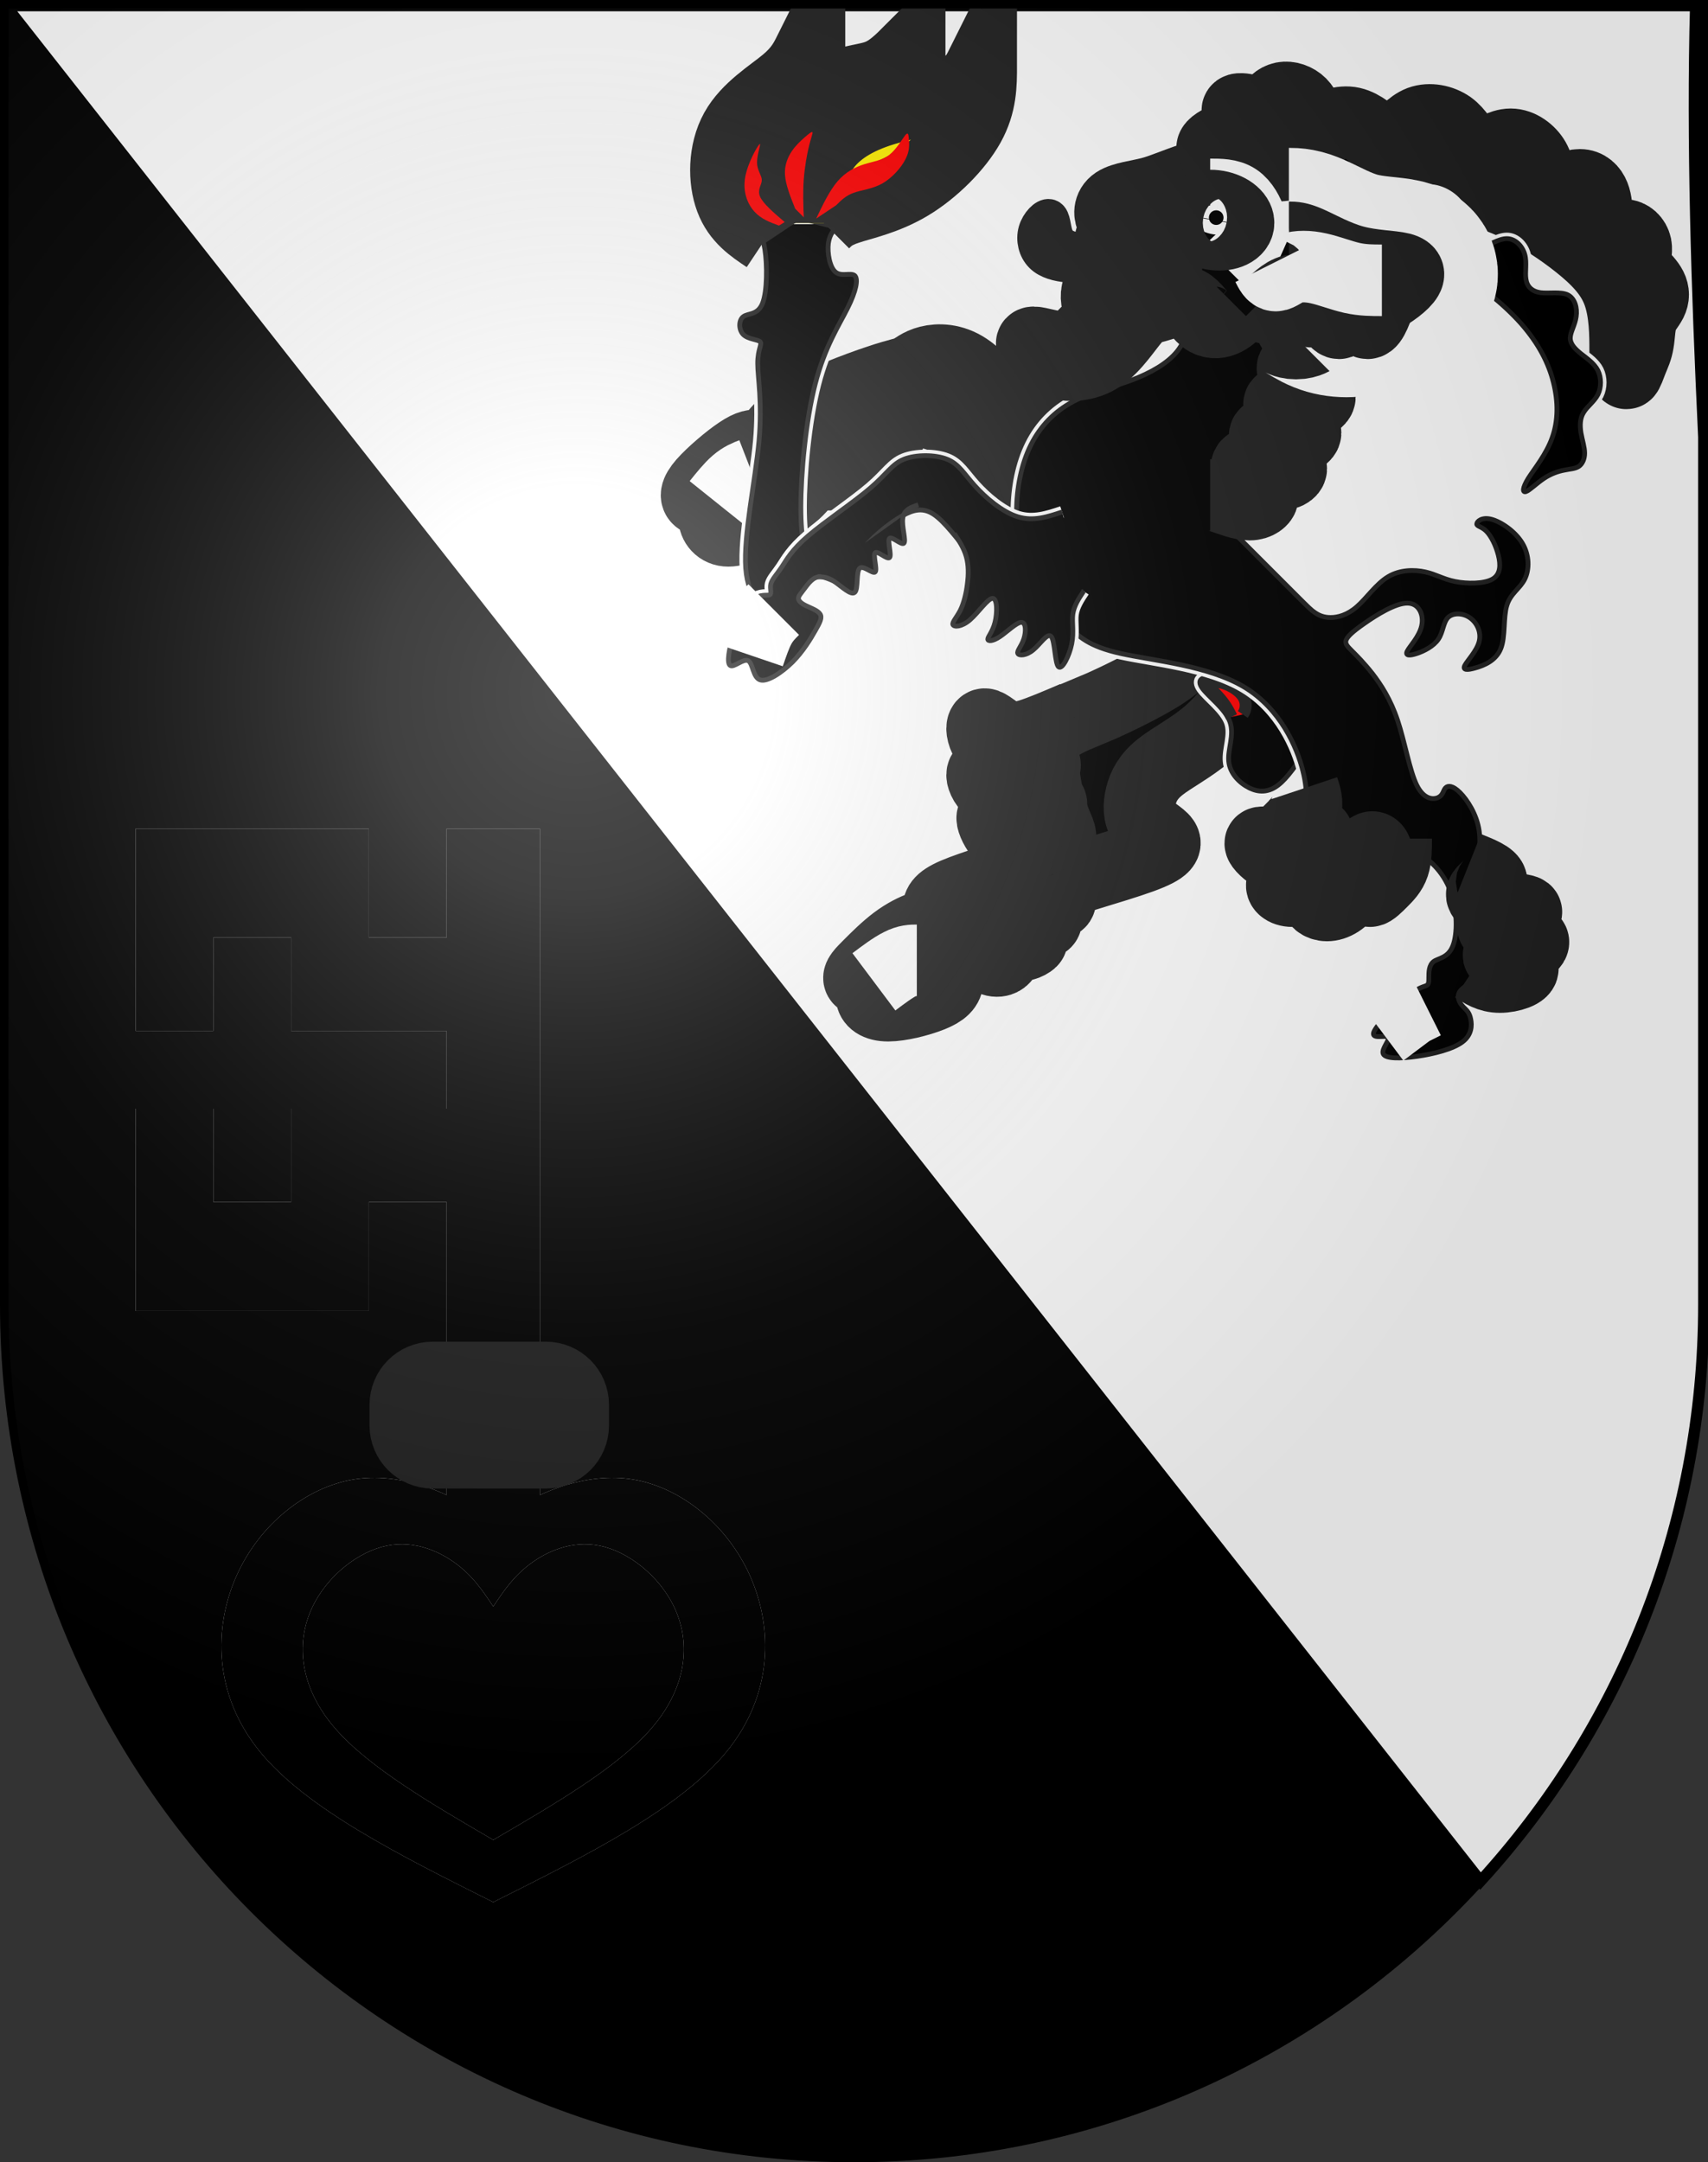 <?xml version="1.0" encoding="UTF-8"?>
<svg version="1.0" viewBox="0 0 603 763" xmlns="http://www.w3.org/2000/svg" xmlns:cc="http://creativecommons.org/ns#" xmlns:dc="http://purl.org/dc/elements/1.1/" xmlns:rdf="http://www.w3.org/1999/02/22-rdf-syntax-ns#" xmlns:xlink="http://www.w3.org/1999/xlink">
<rect x="0" y="0" width="603" height="763" fill="#333333" stroke="none"/>
<defs>
<radialGradient id="j" cx="858.04" cy="579.93" r="300" gradientTransform="matrix(1.215 1.5316e-24 1.4647e-23 1.267 -839.19 -490.49)" gradientUnits="userSpaceOnUse">
<stop stop-color="#fff" stop-opacity=".314" offset="0"/>
<stop stop-color="#fff" stop-opacity=".251" offset=".19"/>
<stop stop-color="#6b6b6b" stop-opacity=".125" offset=".6"/>
<stop stop-opacity=".125" offset="1"/>
</radialGradient>
<style type="text/css">.Rand0 { stroke: #202020; stroke-width:5; }
  .Rand1 { stroke: #202020; stroke-width:15; }
  .Rand2 { stroke: #202020; stroke-width:30; }
  .Rand6 { stroke: #202020; stroke-width:90; }
  .Rand2Hell { stroke: #ffffff; stroke-width:30; }
  .Rand5Hell { stroke: #ffffff; stroke-width:75; }
  .Schwarz { fill: #000000; }
  .Rot { fill: #ff0000; }
  .Gold { fill: #ffef00; }
  .Silber { fill: #ffffff; }</style>
<path id="c" d="m4185 1530c0-30 0-60 15-75s45-15 75-45 60-90 120-120 150-30 210 0 90 90 120 128c30 37 60 52 105 22s105-105 180-120 165 30 210 90 45 135 60 188c15 52 45 82 90 74 45-7 105-52 158-52 52 0 97 45 112 98 15 52 0 112 8 157 7 45 37 75 90 83 52 7 127-8 172 14 45 23 60 83 52 136-7 52-37 97-37 134 0 38 30 68 67 98 38 30 83 60 106 105 22 45 22 105 0 150-23 45-68 75-90 113-23 37-23 82-16 127 8 45 23 90 23 127 0 38-15 68-37 83-23 15-53 15-90 23-38 7-83 22-128 52s-90 75-112 82c-23 8-23-22 14-82 38-60 113-150 150-255 38-105 38-225 8-345s-90-240-202-368c-113-127-278-262-466-352-187-90-397-135-547-135s-240 45-330 90"/>
<path id="d" d="m1215 3735c30 0 60 0 105 30s105 90 128 67c22-22 7-127 30-150 22-22 82 38 97 23s-15-105 0-120 75 45 90 30-15-105 0-120 75 45 90 30-15-105-7-157c7-53 52-68 97-83"/>
<path id="e" d="m2070 3465c30 45 60 90 75 143 15 52 15 112 7 172-7 60-22 120-44 165-23 45-53 75-46 90 8 15 53 15 106-30 52-45 112-135 142-135s30 90 15 150-45 90-45 105 30 15 75-15 105-90 135-90 30 60 15 105-45 75-37 90c7 15 52 15 97-23 45-37 90-112 113-82 22 30 22 165 44 188 23 22 68-68 83-143s0-135 7-187c8-53 38-98 68-143"/>
<path id="f" d="m2745 3330c-90 30-180 60-277 30-98-30-203-120-270-195-68-75-98-135-173-165s-195-30-270 0-105 90-210 180-285 210-390 300-135 150-165 195-60 75-68 105c-7 30 8 60-7 68-15 7-60-8-105 30-45 37-90 127-120 217s-45 180-22 195c22 15 82-45 112-30s30 105 75 120 135-45 203-112c67-68 112-143 142-196 30-52 45-82 30-104-15-23-60-38-90-53s-45-30-45-45 15-30 37-60c23-30 53-75 98-75s105 45 142 37c38-7 53-67 76-120 22-52 52-97 104-150 53-52 128-112 196-150 67-37 127-52 194-7 68 45 143 150 226 247 82 98 172 188 262 240 90 53 180 68 255 60 75-7 135-37 195-67"/>
<path id="g" d="m4140 1710c15 60 30 120 45 210s30 210 23 345c-8 135-38 285-113 435s-195 300-270 390-105 120-120 150-15 60 0 90 45 60 143 158l352 352c90 90 105 105 128 120 22 15 52 30 97 30s105-15 165-68c60-52 120-142 195-187s165-45 233-30c67 15 112 45 187 60s180 15 233-15c52-30 52-90 37-150s-45-120-75-150-60-30-60-45 30-45 90-30 150 75 195 150 45 165 15 225-90 90-112 165c-23 75-8 195-38 270s-105 105-158 120c-52 15-82 15-67-15s75-90 90-150-15-120-60-150-105-30-135 0-30 90-60 135-90 75-135 90-75 15-60-15 75-90 90-158c15-67-15-142-90-142s-195 75-270 128c-75 52-105 82-113 104-7 23 8 38 38 68s75 75 128 142c52 68 112 158 157 293s75 315 120 405 105 90 135 75 30-45 45-60 45-15 90 30 105 135 120 240-15 225 0 330 75 195 105 285 30 180-15 240-135 90-180 120-45 60-37 82c7 23 22 38 37 53s30 30 37 67c8 38 8 98-52 143s-180 75-285 90-195 15-210-15 45-90 30-105-105 15-90-30 135-165 210-225 105-60 120-68c15-7 15-22 15-52s0-75 30-98c30-22 90-22 120-97s30-225-15-345-135-210-240-255-225-45-345-75-240-90-285-150-15-120-53-270c-37-150-142-390-367-525s-570-165-773-210c-202-45-262-105-337-180s-165-165-225-285-90-270-90-420 30-300 90-420 150-210 262-270c113-60 248-90 368-135s225-105 285-180 75-165 75-233c0-67-15-112-30-157"/>
<path id="h" d="m4275 4815c-60 90-120 180-180 225s-120 45-180 15-120-90-127-165c-8-75 37-165 7-248-30-82-135-157-173-210-37-52-7-82 98-60 105 23 285 98 390 166 105 67 135 127 165 187"/>
<path id="b" d="m810 1530c30 30 60 60 75 158 15 97 15 262-15 337s-90 60-120 83c-30 22-30 82 0 112s90 30 105 45-15 45-15 135 30 240 8 488c-23 247-98 592-83 794 15 203 120 263 203 256 82-8 142-83 172-136 30-52 30-82 15-142s-45-150-45-360 30-540 90-772c60-233 150-368 202-473 53-105 68-180 46-203-23-22-83 8-120-22-38-30-53-120-46-180 8-60 38-90 68-120"/>
<path id="a" d="m3600 4950c0-60 0-120-135-210s-405-210-675-165-540 255-675 555-135 690 135 1020 810 600 1350 870c540-270 1080-540 1350-870s270-720 135-1020-405-510-675-555-540 75-675 165-135 150-135 210v360c60-90 120-180 225-255s255-135 420-90 345 195 420 390 45 435-150 660-555 435-915 645c-360-210-720-420-915-645s-225-465-150-660 255-345 420-390 315 15 420 90 165 165 225 255v-360z"/>
<path id="i" d="m3330 4905 270 270 270-270v-4095h-540v630h-450v-630h-1350v1170h450v-540h450v540h900v450h-900v540h-450v-540h-450v1170h1350v-630h450v1935z"/>
</defs>
<g>
<path d="m1.5 1.5v458.87c0 166.31 134.31 301.13 300 301.13 165.69 0 300-134.82 300-301.13v-458.87h-600z" stroke="#000"/>
<path d="m2 2 520.69 661.78c48.934-53.584 78.812-124.99 78.812-203.41v-306.12c-2.475-52.531-4.177-104.16-2.875-152.25h-596.62z" fill="#fff" fill-rule="evenodd" stroke="#000" stroke-width="3.978"/>
<g transform="matrix(.842 0 0 .842 222.74 -1.933)" fill-rule="evenodd" stroke-miterlimit="10">
<path class="Schwarz Rand2" d="m179.88 185.77c-7-3-14-6-20.467-11.467-6.533-5.533-12.533-13.533-18.533-17.533s-12-4-16-3c-4 1-6 3-8 4-2 1-4 1-13 4-9 3-25 9-34 14.533-9 5.467-11 10.467-12.467 12.933-1.533 2.533-2.533 2.533-3.067 2-0.467-0.467-0.467-1.467-1.467-2-1-0.467-3-0.467-7.467 2.533-4.533 3-11.533 9-15.067 13-3.467 4-3.467 6-1.467 7 2 1 6 1 7 2 1 1-1 3-1 5.467 0 2.533 2 5.533 6 5.533s10-3 15.467-6.467c5.533-3.533 10.533-7.533 13.533-10.533 3-3 4-5 3.533-6.533-0.533-1.467-2.533-2.467-3.533-4-1-1.467-1-3.467 0.467-5.467 1.533-2 4.533-4 6.533-4.533 2-0.467 3 0.533 4.533 3.067 1.467 2.467 3.467 6.467 7.467 3.467 4-3 10-13 19-17 9-4 21-2 29 4s12 16 16.533 22c4.467 6 9.467 8 14.467 10" stroke="#202020" stroke-width="2"/>
<path class="Schwarz Rand2" d="m77.884 185.77c0 1 0 2 1 5.467 1 3.533 3 9.533 4.533 10 1.467 0.533 2.467-4.467 4.467-4.933 2-0.533 5 3.467 6 2.467 1-1 0-7 1-8 1-1 4 3 5.467 1.533 1.533-1.533 1.533-8.533 2.533-9.533 1-1 3 4 4.533 3.533 1.467-0.533 2.467-6.533 4-9.533 1.467-3 3.467-3 5.467-3" stroke="#202020" stroke-width="2"/>
<path class="Rand2Hell" d="m36.35 213.3c2.667-3.333 5.333-6.667 7.755-8.755 2.423-2.089 4.6-2.933 6.778-3.778" stroke="#fff" stroke-width="2"/>
<use class="Rand5Hell" transform="matrix(.067 0 0 .067 -3.117 -6.234)" width="438" height="480" stroke="#ffffff" stroke-width="75" xlink:href="#b"/>
<use class="Schwarz Rand2" transform="matrix(.067 0 0 .067 -3.117 -6.234)" width="438" height="480" fill="#000000" stroke="#202020" stroke-width="30" xlink:href="#b"/>
<path class="Gold Rand2" d="m56.883 101.77c-6-4-12-8-15-16s-3-20 2-29 15-15 21-20 8-9 10-13v6c0 6 0 12-2 19s-6 15-7 23 1 16 3 24" fill="#ffef00" stroke="#202020" stroke-width="2"/>
<path class="Gold Rand2" d="m68.883 95.767c-4-6-8-12-9-19s1-15 6-22 13-13 20-16 13-3 18-5c5-2 9-6 13-10v6c0 8 0 16-6 23s-18 13-25 20-9 15-11 23" fill="#ffef00" stroke="#202020" stroke-width="2"/>
<path class="Gold Rand2" d="m80.884 95.767c2-2 4-4 10-6s16-4 26-10 20-16 25-25c5-9 5-17 5-25-2 4-4 8-12 11s-22 5-33 9c-11 4-19 10-23 18s-4 18-4 28" fill="#ffef00" stroke="#202020" stroke-width="2"/>
<path class="Rot" d="m62.083 96.833c-3.733-1.355-7.467-2.711-10.333-5.889-2.867-3.178-4.867-8.178-3.867-14.178s5-13 6-14-1 4-1 7.533c0 3.467 2 5.467 2 7.467s-2 4-0.733 6.933 5.8 6.8 10.333 10.667" fill="#f00" stroke-width="10"/>
<path class="Rot" d="m77.684 93.9c2.8-5.867 5.6-11.733 9-15.667s7.4-5.933 11.211-7.122c3.811-1.189 7.433-1.567 10.455-3.923 3.022-2.355 5.445-6.689 6.667-8.222 1.289-1.533 1.378-0.267 1.545 1.733 0.167 2 0.411 4.733-1.411 8.267-1.755 3.533-5.578 7.867-9.733 10.222-4.222 2.356-8.778 2.733-12.055 3.923-3.278 1.189-5.278 3.189-7.278 5.189" fill="#f00" stroke-width="10"/>
<path class="Rot" d="m68.883 89.767c-2-5-4-10-4.278-14.133-0.277-4.133 1.167-7.4 2.811-9.911 1.711-2.511 3.622-4.267 5.289-5.733s3.089-2.644 3.389-2.311c0.3 0.333-0.523 2.177-1.411 5.777s-1.845 8.956-2.222 14.233c-0.378 5.278-0.178 10.478 0.022 15.678" fill="#f00" stroke-width="10"/>
<path class="Schwarz Rand2" d="m260.88 287.77c-6 8-12 16-19 22-7 6-15 10-20 14-5 4-7 8-8 12-1 4-1 8 1 11 2 3 6 5 8 7s2 4-9 8c-11 4-33 10-47 15-14 5-20 9-23.467 11-3.533 2-4.533 2-4.533 3 0 1 1 3-0.533 5-1.467 2-5.467 4-6.467 7-1 3 1 7 1 10 0 3-2 5-7 7-5 2-13 4-18 4-5 0-7-2-7-4s2-4 1-5c-1-1-5-1-6-2-1-1 1-3 4-6 3-3 7-7 11-10 4-3 8-5 11-6 3-1 5-1 6-2 1-1 1-3 1-5s0-4 7-7c7-3 21-7 30-11 9-4 13-8 14-11 1-3-1-5-3-11s-4-16-4-23c0-7 2-11 6-14 4-3 10-5 18-8.467 8-3.533 18-8.533 24.533-12.533 6.467-4 9.467-7 12.467-10" stroke="#202020" stroke-width="2"/>
<path class="Schwarz Rand2" d="m185.88 302.77c-7 3-14 6-19 7.533-5 1.467-8 1.467-11 0-3-1.533-6-4.533-7.533-4.533-1.467 0-1.467 3 0 6 1.533 3 4.533 6 10 7.467 5.533 1.533 13.533 1.533 15.067 3.067 1.467 1.467-3.533 4.467-7.533 6-4 1.467-7 1.467-10 0.467-3-1-6-3-7.533-3-1.467 0-1.467 2 0 4.533 1.533 2.467 4.533 5.467 10.533 6.467 6 1 15 0 17 1.533 2 1.467-3 5.467-7 7.467s-7 2-10 1c-3-1-6-3-7-2.467-1 0.467 0 3.467 2 6.467 2 3 5 6 8.467 5.533 3.533-0.533 7.533-4.533 11.067-5.533 3.467-1 6.467 1 9.467 3" stroke="#202020" stroke-width="2"/>
<path class="Schwarz Rand2" d="m176.88 368.77c2 5 4 10 3 11.533-1 1.467-5-0.533-7-0.533s-2 2-1 4c1 2 3 4 2 5-1 1-5 1-8-1-3-2-5-6-5-5 0 1 2 7 4 10 2 3 4 3 3 4-1 1-5 3-8 1-3-2-5-8-6-8-1 0-1 6 0 9 1 3 3 3 3 4 0 1-2 3-5 2-3-1-7-5-9-8.467-2-3.533-2-6.533-2-9.533" stroke="#202020" stroke-width="2"/>
<path class="Rand2Hell" d="m101.88 413.77c4-3 8-6 11-7.467 3-1.533 5-1.533 7-1.533" stroke="#fff" stroke-width="2"/>
<use class="Rand5Hell" transform="matrix(.067 0 0 .067 -3.117 -6.234)" width="438" height="480" stroke="#ffffff" stroke-width="75" xlink:href="#h"/>
<use class="Schwarz Rand2" transform="matrix(.067 0 0 .067 -3.117 -6.234)" width="438" height="480" fill="#000000" stroke="#202020" stroke-width="30" xlink:href="#h"/>
<path class="Rot Rand0" d="m256.55 301.7c0.445-0.645 0.889-1.289 1.111-2.611 0.222-1.322 0.222-3.322-1.311-5.322-1.467-2-4.467-4-7.467-5-3-1-6-1-7-0.467-1 0.467 0 1.467 1.533 2.933 1.467 1.533 3.467 3.533 4.933 5.533 1.533 2 2.533 4 3.533 6" fill="#f00" stroke="#202020" stroke-width=".333"/>
<path class="Schwarz Rand2" d="m278.88 68.767c2-1 4-2 5.467-4 1.533-2 2.533-5 5.533-7.533 3-2.467 8-4.467 12.467-3.467 4.533 1 8.533 5 11.533 7 3 2 5 2 7.533 0 2.467-2 5.467-6 9.467-7.533 4-1.467 9-0.467 12.533 2 3.467 2.533 5.467 6.533 7.467 9.067 2 2.467 4 3.467 7 2.467 3-1 7-4 11-4s8 3 10 6.467c2 3.533 2 7.533 3 10 1 2.533 3 3.533 6 3.067 3-0.533 7-2.533 10-2.533 3 0 5 2 6 4.533 1 2.467 1 5.467 1.533 8.933 0.467 3.533 1.467 7.533 3.467 8.533 2 1 5-1 7.467-1 2.533 0 4.533 2 5.067 4.467 0.467 2.533-0.533 5.533-0.533 7.533s1 3 2.533 4.467c1.467 1.533 3.467 3.533 4.467 5.533 1 2 1 4 0 6-1 2-3 4-4 7-1 3-1 7-1.533 10-0.467 3-1.467 5-2.467 7.467-1 2.533-2 5.533-2.467 5.533-0.533 0-0.533-3-0.533-9.533 0-6.467 0-16.467-3-24.467-3-8-9-14-16.467-20-7.533-6-16.533-12-26-16.467-9.533-4.533-19.533-7.533-29.533-8.533s-20 0-29.533 2.533c-9.467 2.467-18.467 6.467-27.467 10.467" stroke="#202020" stroke-width="2"/>
<path class="Rot Rand1" d="m218.88 117.37c-3-1.2-6-2.4-9-4-3-1.6-6-3.6-10.467-4.6-4.533-1-10.533-1-14.533-2-4-1-6-3-7-6-1-3-1-7-2.467-7.533-1.533-0.467-4.533 2.533-5.533 6-1 3.533 0 7.533 2.467 10 2.533 2.533 6.533 3.533 11.067 4 4.467 0.533 9.467 0.533 15.467 1.533 6 1 13 3 20 5" fill="#f00" stroke="#202020"/>
<use class="Rand5Hell" transform="matrix(.067 0 0 .067 -3.117 -6.234)" width="438" height="480" stroke="#ffffff" stroke-width="75" xlink:href="#g"/>
<use class="Schwarz Rand2" transform="matrix(.067 0 0 .067 -3.117 -6.234)" width="438" height="480" fill="#000000" stroke="#202020" stroke-width="30" xlink:href="#g"/>
<path class="Schwarz Rand2" d="m281.88 332.77c1 3 2 6 1 9-1 3-4 6-6.533 8.533-2.467 2.467-4.467 4.467-6.933 4.933-2.533 0.533-5.533-0.467-5.533 0.533 0 1 3 4 6 5.467 3 1.533 6 1.533 9.533-1.467 3.467-3 7.467-9 8.467-8 1 1-1 9-4.467 13.467-3.533 4.533-8.533 5.533-10 7.067-1.533 1.467 0.467 3.467 4 3.467 3.467 0 8.467-2 12-6 3.467-4 5.467-10 6.467-9 1 1 1 9-1 13s-6 4-7 5c-1 1 1 3 4 3 3 0 7-2 10-7 3-5 5-13 7-16 2-3 4-1 4 2 0 3-2 7-3 10-1 3-1 5 0 5 1 0 3-2 5-4s4-4 5-7c1-3 1-7 1-11" stroke="#202020" stroke-width="2"/>
<path class="Schwarz Rand2" d="m272.88 131.77c2 4 4 8 6 11 2 3 4 5 6.533 6 2.467 1 5.467 1 6 2.467 0.467 1.533-1.533 4.533-5.067 5.067-3.467 0.467-8.467-1.533-8.933 0-0.533 1.467 3.467 6.467 6.467 8.933 3 2.533 5 2.533 5 3.533 0 1-2 3-6 3s-10-2-11-0.533c-1 1.533 3 6.533 6 9.067 3 2.467 5 2.467 5 3.467 0 1-2 3-6 2.533-4-0.533-10-3.533-11-2-1 1.467 3 7.467 6 10.467 3 3 5 3 5 4 0 1-2 3-6 2-4-1-10-5-12-4-2 1 0 7 2 10 2 3 4 3 4 4 0 1-2 3-5.467 3-3.533 0-8.533-2-11.533-3-3-1-4-1-5-1" stroke="#202020" stroke-width="2"/>
<path class="Schwarz Rand2" d="m350.88 365.77c5 2 10 4 10 6s-5 4-4 6c1 2 8 4 12.533 5 4.467 1 6.467 1 6 2-0.533 1-3.533 3-7.067 4-3.467 1-7.467 1-6.933 2 0.467 1 5.467 3 9.467 4 4 1 7 1 7.467 2 0.533 1-1.467 3-5.467 4-4 1-10 1-9 2 1 1 9 3 10 5 1 2-5 4-9.533 4-4.467 0-7.467-2-10.467-4" stroke="#202020" stroke-width="2"/>
<path class="Rand2Hell" d="m314.88 434.77 12-9 6-3" stroke="#fff" stroke-width="2"/>
<use class="Rand5Hell" transform="matrix(.067 0 0 .067 -3.117 -6.234)" width="438" height="480" stroke="#ffffff" stroke-width="75" xlink:href="#f"/>
<use class="Rand5Hell" transform="matrix(.067 0 0 .067 -3.117 -6.234)" width="438" height="480" stroke="#ffffff" stroke-width="75" xlink:href="#e"/>
<use class="Rand5Hell" transform="matrix(.067 0 0 .067 -3.117 -6.234)" width="438" height="480" stroke="#ffffff" stroke-width="75" xlink:href="#d"/>
<use class="Schwarz Rand2" transform="matrix(.067 0 0 .067 -3.117 -6.234)" width="438" height="480" fill="#000000" stroke="#202020" stroke-width="30" xlink:href="#f"/>
<use class="Schwarz Rand2" transform="matrix(.067 0 0 .067 -3.117 -6.234)" width="438" height="480" fill="#000000" stroke="#202020" stroke-width="30" xlink:href="#e"/>
<use class="Schwarz Rand2" transform="matrix(.067 0 0 .067 -3.117 -6.234)" width="438" height="480" fill="#000000" stroke="#202020" stroke-width="30" xlink:href="#d"/>
<path class="Rand2Hell" d="m49.483 276.7c1.467-4.311 2.933-8.622 4.667-11.778 1.733-3.155 3.733-5.155 5.733-7.155" stroke="#fff" stroke-width="2"/>
<path class="Schwarz Rand2" d="m287.88 113.77c-1-10-2-20-3.533-28-1.467-8-3.467-14-5.467-17s-4-3-12-1-22 6-31 9c-9 3-13 5-18.155 6.333-5.156 1.333-11.467 2-14.467 4-3 2-2.689 5.333-1.533 7 1.155 1.667 3.155 1.667 4.155 2.667 1 1 1 3-0.311 3.911-1.311 0.911-3.933 0.733-4.422 1.644-0.489 0.911 1.155 2.911 5.578 4.578 4.422 1.667 11.622 3 15.111 5.089 3.489 2.089 3.267 4.933 1.156 6.356-2.111 1.422-6.111 1.422-9.111 1.422h-8c-3 0-7 0-9 2s-2 6-1 8c1 2 3 2 2 4-1 2-5 6-8 9-3 3-5 5-9 5s-10-2-12-2 0 2 2 4 4 4 8.533 5c4.467 1 11.467 1 17.467-3s11-12 14.533-16c3.467-4 5.467-4 8.933-5 3.533-1 8.533-3 12-2 3.533 1 5.533 5 8 7 2.533 2 5.533 2 8 1 2.533-1 4.533-3 6.533-5" stroke="#202020" stroke-width="2"/>
<path class="Schwarz Rand2" d="m254.88 77.767c0-4 0-8-2.533-10-2.467-2-7.467-2-8.467-3-1-1 2-3 4.467-4 2.533-1 4.533-1 7.067 0.467 2.467 1.533 5.467 4.533 6.467 3.533 1-1 0-6-2-9.533-2-3.467-5-5.467-5.533-6.467-0.467-1 1.533-1 4-0.467 2.533 0.467 5.533 1.467 8 4.467 2.533 3 4.533 8 6.533 7.533 2-0.533 4-6.533 3-9.533-1-3-5-3-6-4-1-1 1-3 3.533-3.533 2.467-0.467 5.467 0.533 7.467 2.533s3 5 2.533 8.533c-0.533 3.467-2.533 7.467-5.533 11.467-3 4-7 8-11 12" stroke="#202020" stroke-width="2"/>
<use class="Rand5Hell" transform="matrix(.067 0 0 .067 -3.117 -6.234)" width="438" height="480" stroke="#ffffff" stroke-width="75" xlink:href="#c"/>
<use class="Schwarz Rand2" transform="matrix(.067 0 0 .067 -3.117 -6.234)" width="438" height="480" fill="#000000" stroke="#202020" stroke-width="30" xlink:href="#c"/>
<path class="Rand5Hell" d="m275.88 101.77c2 0 4 0 8.467 2 4.533 2 11.533 6 19.067 8 7.467 2 15.467 2 19.467 3 4 1 4 3 1 6-3 3-9 7-15 9s-12 2-17 0c-5-2-9-6-13-6s-8 4-12 8" stroke="#fff" stroke-width="5"/>
<path class="Schwarz Rand2" d="m275.88 101.77c2 0 4 0 8.467 2 4.533 2 11.533 6 19.067 8 7.467 2 15.467 2 19.467 3 4 1 4 3 1 6-3 3-9 7-15 9s-12 2-17 0c-5-2-9-6-13-6s-8 4-10 6-2 2-2.533 1.467c-0.467-0.467-1.467-1.467-2.467-2.467" stroke="#202020" stroke-width="2"/>
<path class="Schwarz Rand2" d="m278.88 119.77c2 6 4 12 6 13 2 1 4-3 6-2 2 1 4 7 6 7s4-6 6-6 4 6 6 6 4-6 6-12" stroke="#202020" stroke-width="2"/>
<path class="Rand2Hell" d="m242.88 83.767c4 0 8 0 11 2 3 2 5 6 6 9 1 3 1 5 1 7" stroke="#fff" stroke-width="2"/>
<path class="Rand2Hell" d="m266.88 113.77c1 2 2 4 3.467 4 1.533 0 3.533-2 6.533-3 3-1 7-1 11.467 0 4.533 1 9.533 3 14 4 4.533 1 8.533 1 12.533 1" stroke="#fff" stroke-width="2"/>
<path class="Silber Rand2" d="m254.73 96.303c0.542-3.256-3.396-6.657-8.813-7.612-5.417-0.955-10.28 0.895-10.883 4.14-0.542 3.256 3.396 6.657 8.813 7.612 5.417 0.955 10.28-0.895 10.883-4.14z" fill="#fff" stroke="#202020" stroke-width="2"/>
<path class="Schwarz" d="m248.48 93.5c0-1.694-1.373-3.067-3.067-3.067s-3.067 1.373-3.067 3.067 1.373 3.067 3.067 3.067 3.067-1.373 3.067-3.067z" stroke-width="10"/>
</g>
<g fill-rule="evenodd">
<use class="Rand4" transform="matrix(.061 0 0 .061 -45.455 243)" width="438" height="480" fill="#ffffff" xlink:href="#i"/>
<use class="Rand4" transform="matrix(.061 0 0 .061 -45.455 243)" width="438" height="480" fill="#ffffff" xlink:href="#a"/>
<use class="Schwarz" transform="matrix(.061 0 0 .061 -45.455 243)" width="438" height="480" fill="#ffffff" xlink:href="#i"/>
<use class="Schwarz" transform="matrix(.061 0 0 .061 -45.455 243)" width="438" height="480" fill="#ffffff" xlink:href="#a"/>
<path class="Schwarz Rand2" d="m152.73 488.45c-4.017 0-7.273 3.256-7.273 7.273v7.273c0 4.017 3.256 7.273 7.273 7.273h40c4.017 0 7.273-3.256 7.273-7.273v-7.273c0-4.017-3.256-7.273-7.273-7.273h-40z" fill="#fff"/>
</g>
<path d="m1.5 1.5v458.87c0 166.31 134.31 301.13 300 301.13 165.69 0 300-134.82 300-301.13v-458.87h-600z" fill="url(#j)"/>
<path d="m1.5 1.5v458.87c0 166.31 134.31 301.13 300 301.13 165.69 0 300-134.82 300-301.13v-458.87h-600z" fill="none" stroke="#000" stroke-width="3"/>
</g>
</svg>
